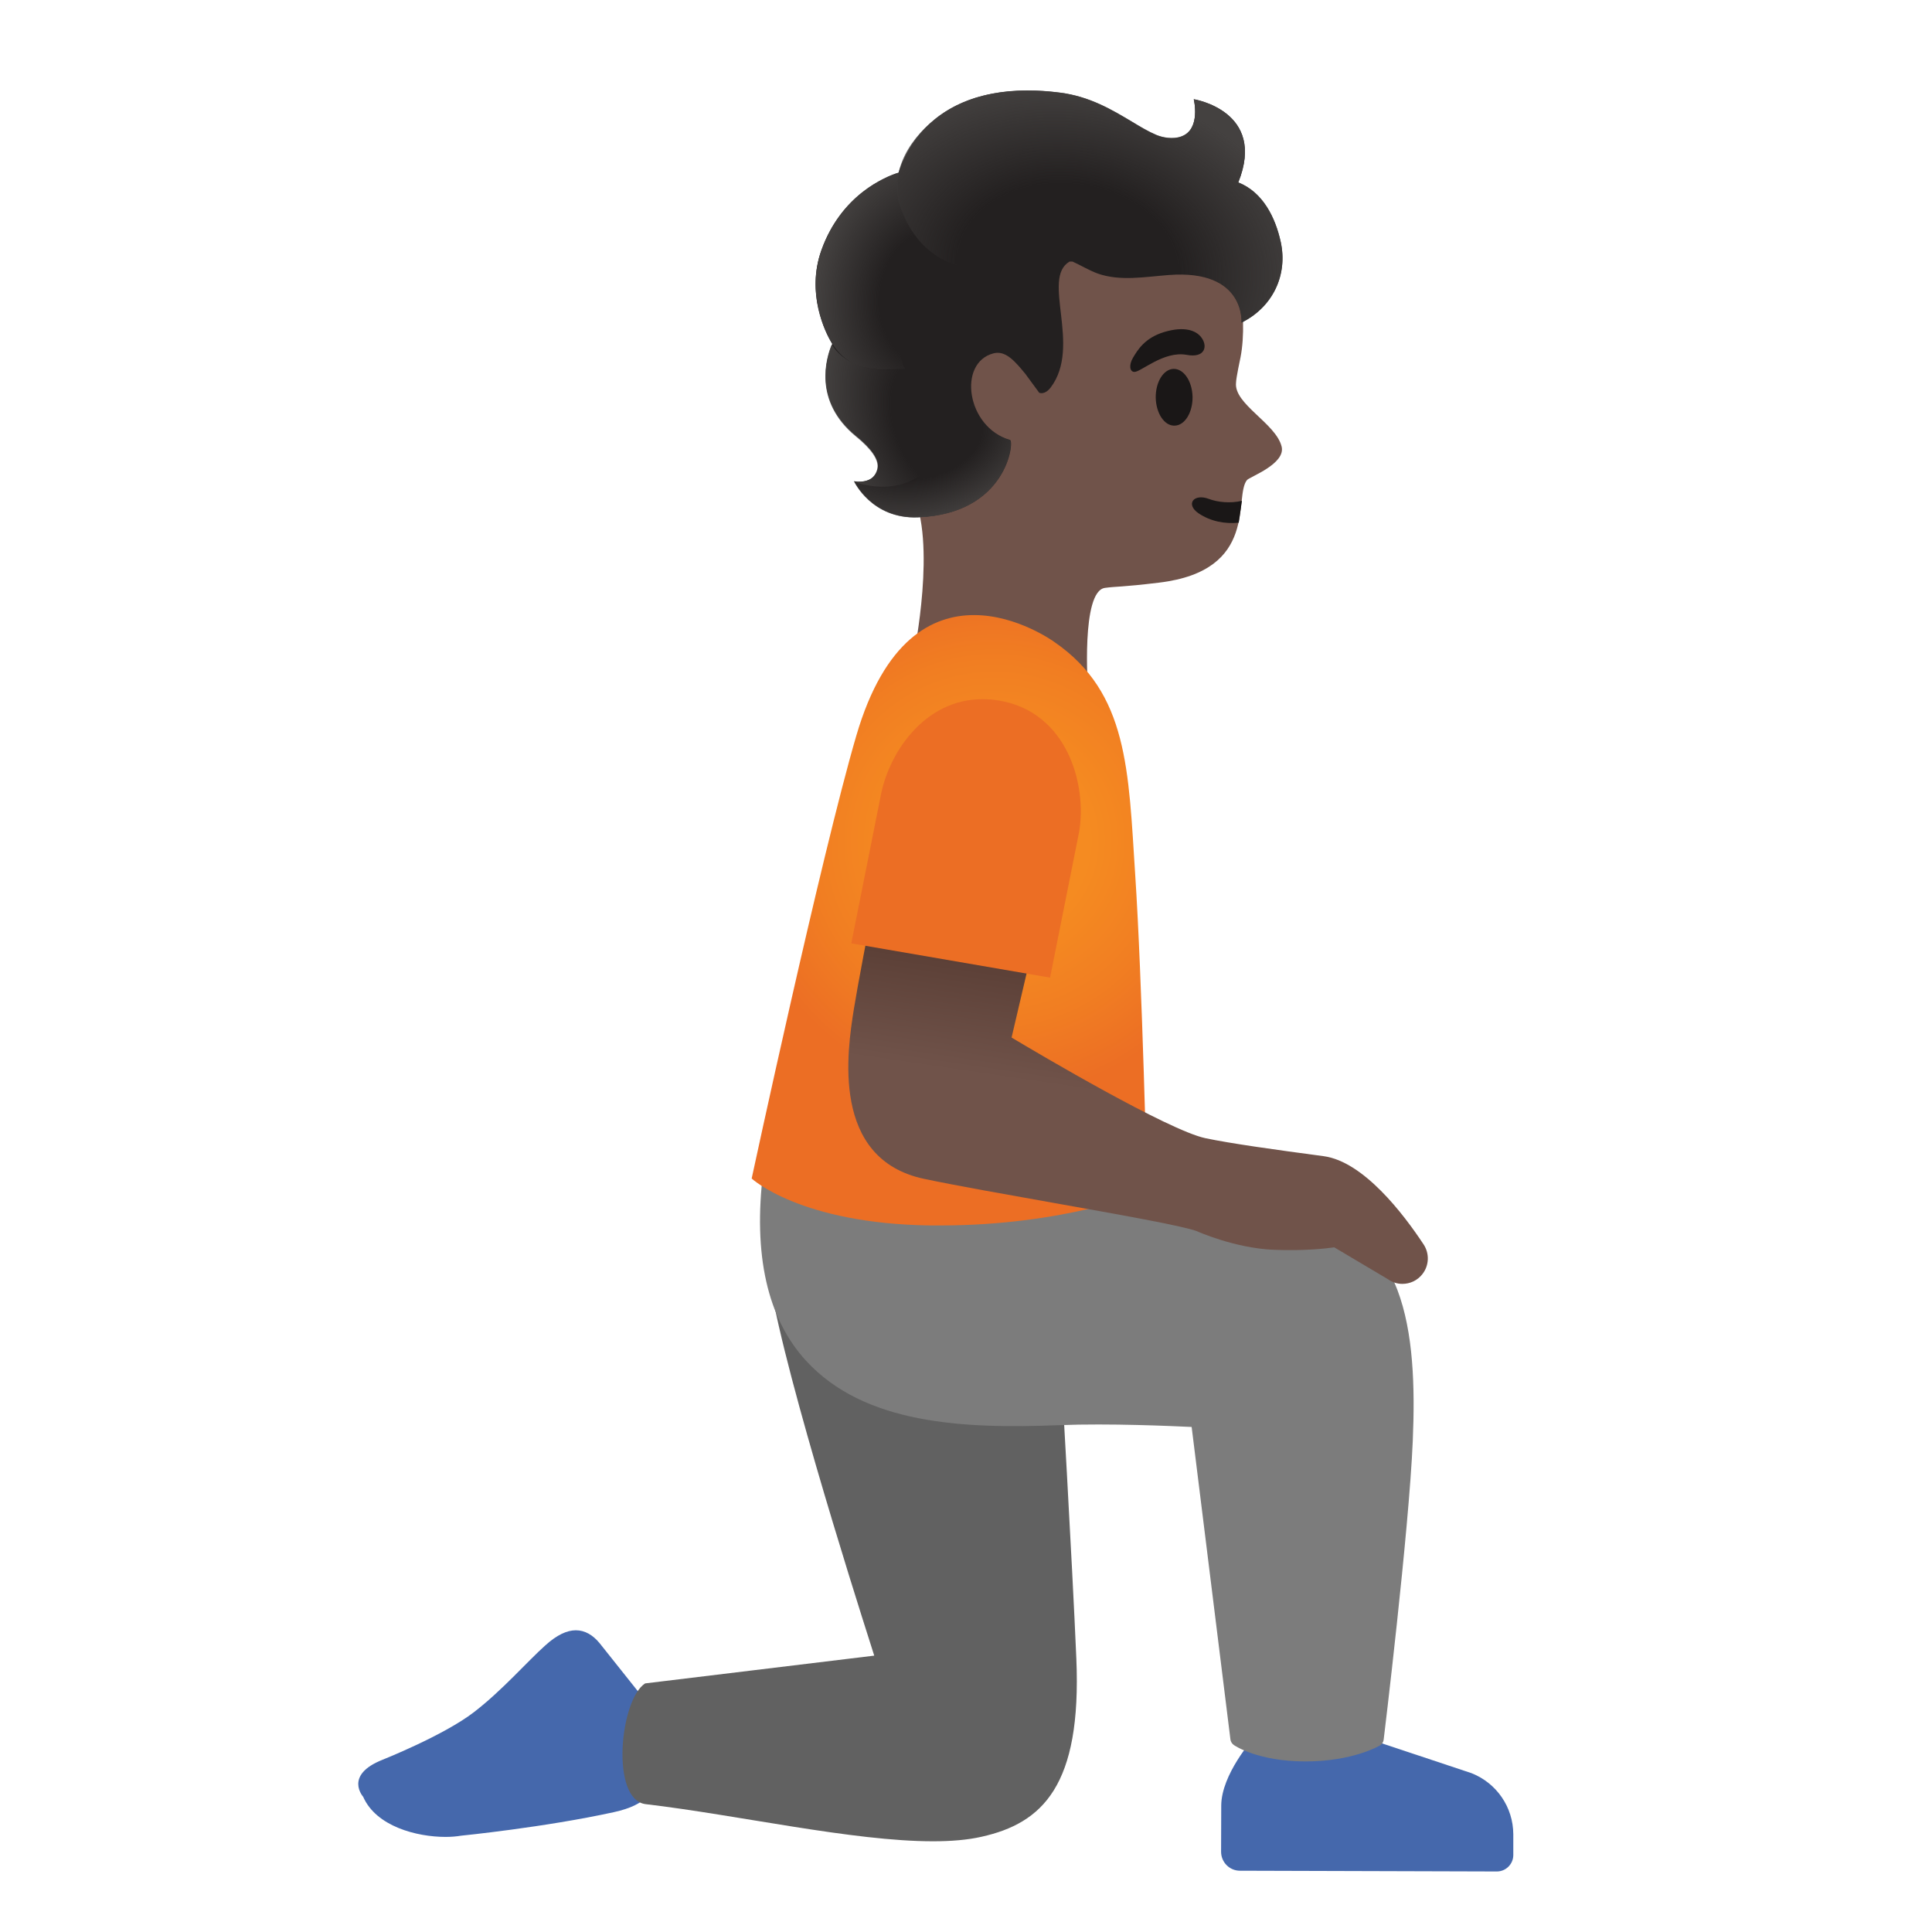 <?xml version="1.0" encoding="utf-8"?>
<!-- Generator: Adobe Illustrator 26.3.1, SVG Export Plug-In . SVG Version: 6.00 Build 0)  -->
<svg version="1.1" id="Layer_1" xmlns="http://www.w3.org/2000/svg" xmlns:xlink="http://www.w3.org/1999/xlink" x="0" y="0"
	 viewBox="0 0 128 128" style="enable-background:new 0 0 128 128;" xml:space="preserve">
<path style="fill:#4568AC;" d="M25.34,116.59c0,0,4.03-1.6,6.04-3.14c1.88-1.44,3.58-3.4,4.75-4.44c0.76-0.69,1.43-1,2.02-1
	c0.6,0,1.13,0.31,1.58,0.86l2.58,3.24c1.08,1.78,0.16,4.11,0.16,4.11s2.7,2.86-1.8,3.84c-4.61,1.01-10.13,1.56-10.13,1.56
	c-0.29,0.05-0.64,0.08-1.02,0.08c-1.9,0-4.6-0.69-5.46-2.66C24.06,119.04,22.77,117.61,25.34,116.59z"/>
<path style="fill:#616161;" d="M42.74,111.53l15.18-1.84c0.01,0-5.13-15.82-6.64-23.31c0,0,12.54,3.72,18.98,3.72
	c0,0,0.78,13.4,1.05,19.78c0.36,8.44-2.25,10.91-6.28,11.81c-0.92,0.21-2.01,0.3-3.21,0.3c-5.32,0-12.92-1.74-19.04-2.46
	C40.43,119.25,41.06,112.62,42.74,111.53z"/>
<path style="fill:#4568AC;" d="M80.91,119.62c0.01-2.07,2.12-4.43,2.12-4.43l7.62,0.01l6.85,2.28c1.66,0.66,2.75,2.25,2.76,4.04
	v1.38c0,0.6-0.49,1.09-1.09,1.09l-17.02-0.05c-0.69,0-1.25-0.56-1.25-1.26L80.91,119.62z"/>
<path style="fill:#7C7C7C;" d="M50.57,77.58c0.03-0.27,0.24-0.47,0.53-0.44l18.07,1.23c0.1,0.01,10.31,1.42,16.59,1.96
	c7.44,0.64,8.14,8.01,7.84,15.13c-0.25,5.96-1.91,19.67-1.93,19.81c-0.02,0.15-0.11,0.29-0.24,0.37c-0.07,0.04-1.82,1.06-4.94,1.06
	c-3.14,0-4.71-1.05-4.76-1.1c-0.11-0.08-0.19-0.21-0.21-0.35l-2.57-20.71c-1.31-0.06-5.43-0.25-8.76-0.12
	c-6.45,0.26-12.94-0.08-16.78-4.26C50.84,87.37,49.88,83.13,50.57,77.58z"/>
<path style="fill:#70534A;" d="M59.07,28.98c-1.09-3.72-1.69-8.33-1.19-11.1c0.11-0.62,0.27-1.16,0.49-1.57
	c0.63-1.11,1.47-2.18,2.46-3.14c0.02-0.02,0.04-0.04,0.06-0.05c0.22-0.22,0.45-0.43,0.69-0.63c0.04-0.03,0.08-0.07,0.12-0.1
	c0.22-0.19,0.44-0.37,0.67-0.54c0.05-0.04,0.11-0.08,0.16-0.12c0.22-0.17,0.45-0.33,0.68-0.48c0.06-0.04,0.12-0.08,0.18-0.12
	c0.23-0.15,0.47-0.3,0.71-0.44c0.06-0.04,0.12-0.07,0.18-0.11c0.25-0.14,0.5-0.27,0.75-0.4c0.05-0.03,0.11-0.06,0.16-0.08
	c0.27-0.13,0.55-0.26,0.83-0.38c0.03-0.01,0.07-0.03,0.1-0.04c1.55-0.63,3.17-1,4.74-1c0.04,0,0.08,0.01,0.11,0.01
	c0.35,0,0.69,0.02,1.03,0.06c5.74,0.68,8.99,4.65,10.04,9.81c0.38,1.87,0.41,3.76,0.15,5.1c-0.03,0.16-0.29,1.34-0.3,1.7
	c-0.15,1.41,2.63,2.68,3.02,4.22c0.29,1.15-2.11,2.01-2.29,2.22c-0.91,1.09,0.83,6-5.82,6.8c-2.56,0.31-2.8,0.24-3.6,0.35
	c-1.59,0.23-1.12,6.68-1.12,6.68h-0.01l-11.52-2.31c0,0,1.53-7.45-0.12-10.7C59.94,31.62,59.47,30.36,59.07,28.98z"/>
<path style="fill:#1A1717;" d="M82.07,34.63c-0.92,0.09-1.85-0.08-2.66-0.62c-0.88-0.6-0.33-1.33,0.67-0.96
	c0.6,0.23,1.44,0.31,2.2,0.13L82.07,34.63z"/>
<path style="fill:#1A1717;" d="M76.57,26.34c-0.01-1.04,0.52-1.89,1.19-1.9c0.67-0.01,1.23,0.82,1.25,1.86
	c0.01,1.04-0.52,1.89-1.19,1.9C77.14,28.22,76.59,27.38,76.57,26.34z"/>
<path style="fill:#1A1717;" d="M78.62,23.51c1.22,0.23,1.42-0.58,0.96-1.17c-0.34-0.44-1.1-0.75-2.46-0.34
	c-1.28,0.39-1.75,1.19-2.05,1.69c-0.3,0.5-0.22,0.95,0.09,0.95C75.58,24.65,77.11,23.23,78.62,23.51z"/>
<radialGradient id="SVGID_1_" cx="-947.535" cy="632.882" r="1" gradientTransform="matrix(-17.036 0 0 17.036 -16076.329 -10726.075)" gradientUnits="userSpaceOnUse">
	<stop  offset="0.367" style="stop-color:#F58B21"/>
	<stop  offset="0.697" style="stop-color:#F17E22"/>
	<stop  offset="1" style="stop-color:#EC6E24"/>
</radialGradient>
<path style="fill:url(#SVGID_1_);" d="M56.73,48.75c1.86-6.37,5.03-8,7.8-8c2.88,0,5.32,1.78,5.32,1.78
	c4.9,3.37,4.91,8.51,5.36,15.42C75.67,64.86,76,78.94,76,78.94s-5.44,2.25-13.71,2.25h-0.65C53,81.07,49.8,78.08,49.8,78.08
	S54.4,56.71,56.73,48.75z"/>
<linearGradient id="SVGID_00000125560725228978249440000014784212856370520995_" gradientUnits="userSpaceOnUse" x1="74.861" y1="49.947" x2="76.986" y2="64.322" gradientTransform="matrix(1 0 0 -1 0 130)">
	<stop  offset="0.5" style="stop-color:#70534A"/>
	<stop  offset="1" style="stop-color:#5C4037"/>
</linearGradient>
<path style="fill:url(#SVGID_00000125560725228978249440000014784212856370520995_);" d="M56.57,66.86
	c0.48-3.02,2.76-14.41,2.78-14.52c0.05-0.25,0.28-0.42,0.54-0.4l10.25,0.98c0.14,0.01,0.27,0.09,0.36,0.21
	c0.08,0.12,0.11,0.26,0.08,0.4l-3.56,15.21c1.75,1.05,10.38,6.15,12.85,6.67c1.67,0.35,4.53,0.75,7.83,1.19
	c2.64,0.36,5.28,3.82,6.62,5.85c0.4,0.61,0.36,1.4-0.08,1.96c-0.33,0.43-0.83,0.65-1.33,0.65c-0.33,0-0.66-0.1-0.94-0.3l-3.57-2.12
	c-0.51,0.07-2.01,0.25-4.05,0.16c-2.52-0.11-4.97-1.19-5.05-1.23c-0.91-0.35-5.26-1.12-9.47-1.87c-3.14-0.56-6.38-1.13-8.57-1.59
	C55,76.81,56.14,69.58,56.57,66.86z"/>
<path style="fill:#EC6E24;" d="M58.32,52.87c0.5-2.91,2.88-6.55,6.78-6.55c0.34,0,0.7,0.03,1.07,0.09c4.53,0.74,5.87,5.57,5.32,8.73
	l-1.92,9.63L56.4,62.5L58.32,52.87z"/>
<path style="fill:#232020;" d="M54.42,16.58c1.3-3.65,4.17-4.84,5.11-5.14c0.4-1.32,2.46-6.34,10.67-5.3c2,0.25,3.49,1.15,4.8,1.93
	c0.56,0.34,1.1,0.66,1.6,0.87c0.4,0.17,1.11,0.32,1.68,0.1c1.3-0.48,0.81-2.46,0.81-2.46s4.85,0.77,2.95,5.51
	c1.64,0.65,2.46,2.34,2.81,3.94c0.48,2.19-0.52,4.32-2.6,5.35c0,0,0.29-3.55-4.81-3.16c-1.58,0.12-3.23,0.43-4.72-0.1
	c-0.57-0.21-1.11-0.54-1.66-0.79c-0.12,0-0.2,0-0.2,0c-1.9,1.11,0.82,5.58-1.24,8.33c-0.41,0.54-0.77,0.36-0.77,0.36l-0.91-1.24
	c-0.69-0.84-1.31-1.58-2.12-1.37c-2.39,0.62-1.79,4.9,1.1,5.74c0.29,0.08-0.19,4.9-6.11,5.12c-3.06,0.12-4.23-2.39-4.23-2.39
	s1.32,0.28,1.56-0.84c0.13-0.58-0.43-1.34-1.42-2.15c-2.85-2.35-1.96-5.21-1.58-6.1C54.66,22.01,53.4,19.43,54.42,16.58z"/>
<radialGradient id="SVGID_00000062907766239612593620000004106674638822966179_" cx="-978.529" cy="675.039" r="1" gradientTransform="matrix(-7.153 2.95 4.248 10.3 -9804.181 -4038.156)" gradientUnits="userSpaceOnUse">
	<stop  offset="0.45" style="stop-color:#444140;stop-opacity:0"/>
	<stop  offset="1" style="stop-color:#444140"/>
</radialGradient>
<path style="fill:url(#SVGID_00000062907766239612593620000004106674638822966179_);" d="M55.11,22.81
	c-0.05-0.09,0.93,2.15,4.83,1.63c1.61-0.06,3.99,3.73,1.74,6.38c-2,2.34-5.12,1.09-5.12,1.09s0.43,0.11,1.04-0.13
	c0.39-0.16,0.52-0.69,0.52-0.71c0.13-0.58-0.43-1.34-1.42-2.15C53.85,26.56,54.74,23.7,55.11,22.81z"/>
<radialGradient id="SVGID_00000063635276567431938260000008928859555501449096_" cx="-1014.462" cy="643.99" r="1" gradientTransform="matrix(-7.806 -0.761 -0.961 9.849 -7238.133 -7094.955)" gradientUnits="userSpaceOnUse">
	<stop  offset="0.45" style="stop-color:#444140;stop-opacity:0"/>
	<stop  offset="1" style="stop-color:#444140"/>
</radialGradient>
<path style="fill:url(#SVGID_00000063635276567431938260000008928859555501449096_);" d="M54.42,16.58c0.68-1.92,2-3.57,3.79-4.56
	c0.26-0.15,0.89-0.48,1.34-0.58c-0.18,0.85-0.12,1.74,0.27,2.66c0.01,0.03,0.47,1.39,1.7,2.45c-0.82,1.22-1.2,2.69-1.55,4.12
	c-0.31,1.25-0.6,2.63-0.01,3.77c-0.75-0.02-1.93,0.24-3.27-0.3c-1.28-0.52-1.99-1.94-2.35-3.24C53.93,19.48,53.92,17.97,54.42,16.58
	z"/>
<radialGradient id="SVGID_00000011750075731886213960000000993642961389626288_" cx="-953.494" cy="635.312" r="1" gradientTransform="matrix(-16.032 -1.876 -1.41 12.051 -14320.006 -9427.193)" gradientUnits="userSpaceOnUse">
	<stop  offset="0.45" style="stop-color:#444140;stop-opacity:0"/>
	<stop  offset="1" style="stop-color:#444140"/>
</radialGradient>
<path style="fill:url(#SVGID_00000011750075731886213960000000993642961389626288_);" d="M59.81,14.1
	c-1.03-2.39,0.21-4.67,2.17-6.24c2.3-1.83,5.4-2.09,8.22-1.73c2,0.25,3.49,1.15,4.8,1.93c0.56,0.34,1.1,0.66,1.6,0.87
	c0.4,0.17,1.11,0.32,1.68,0.1c1.3-0.48,0.81-2.46,0.81-2.46s4.85,0.77,2.95,5.51c1.64,0.65,2.46,2.34,2.81,3.94
	c0.48,2.19-0.52,4.32-2.6,5.35c0,0,0.29-3.55-4.81-3.16c-1.58,0.12-3.23,0.43-4.72-0.1c-1.32-0.48-1.79-1.16-3.24-1.03
	c-1.57,0.15-3.64,0.82-5.27,0.64C60.9,17.35,59.83,14.14,59.81,14.1z"/>
<radialGradient id="SVGID_00000161627489826544901650000013892939246167166620_" cx="-978.359" cy="731.826" r="1" gradientTransform="matrix(-8.336 2.455 1.578 5.359 -9249.259 -1490.822)" gradientUnits="userSpaceOnUse">
	<stop  offset="0.45" style="stop-color:#444140;stop-opacity:0"/>
	<stop  offset="1" style="stop-color:#444140"/>
</radialGradient>
<path style="fill:url(#SVGID_00000161627489826544901650000013892939246167166620_);" d="M61.68,30.81
	c1.01-1.16,1.22-3.01,2.84-4.06c0.34,1.06,1.16,2.05,2.39,2.41c0.29,0.08-0.19,4.9-6.11,5.12c-3.06,0.12-4.23-2.39-4.23-2.39
	S59.64,33.14,61.68,30.81z"/>
</svg>
